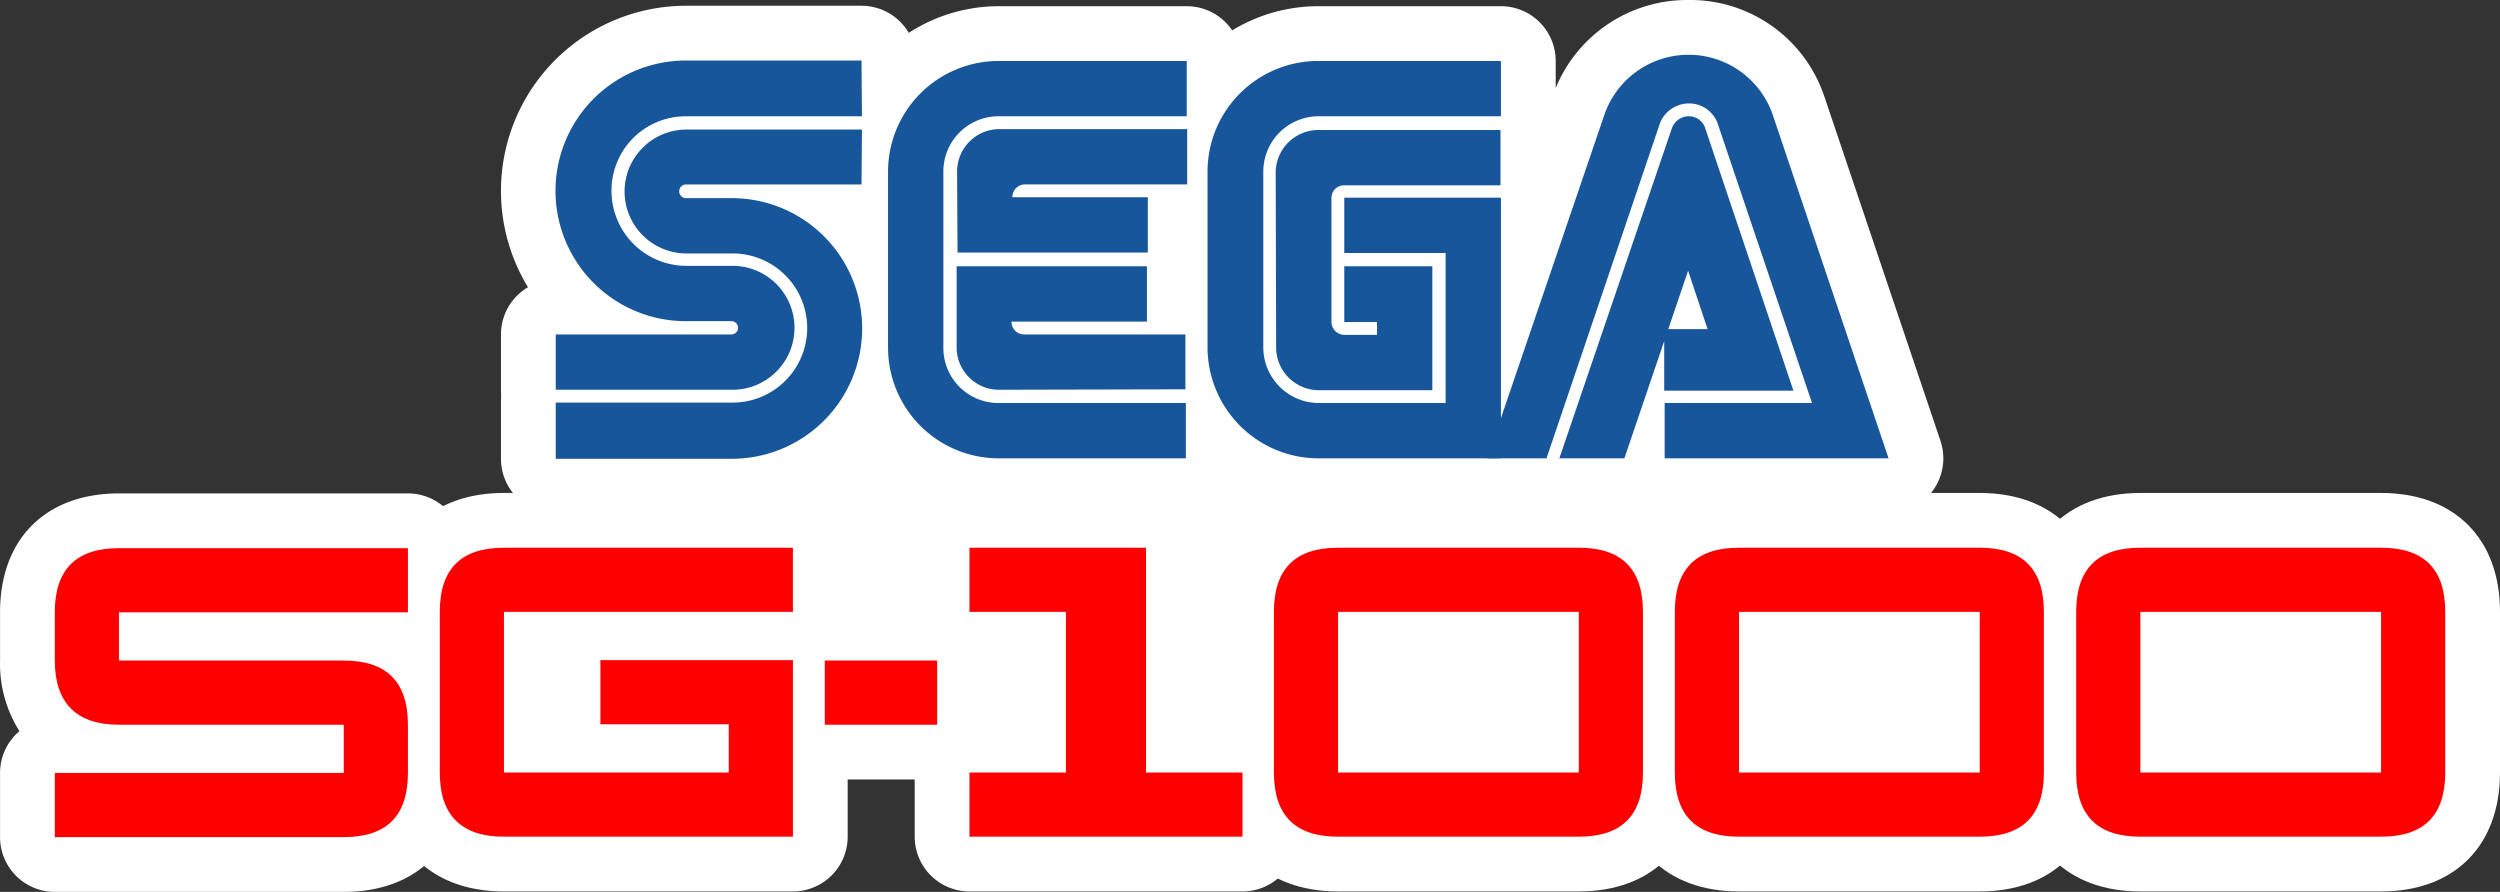 <?xml version="1.0" encoding="UTF-8" standalone="no"?>
<svg
   viewBox="0 0 319.548 114.001"
   version="1.1"
   id="svg86"
   sodipodi:docname="sg1000.svg"
   width="319.548"
   height="114.001"
   inkscape:version="1.1 (c68e22c387, 2021-05-23)"
   xmlns:inkscape="http://www.inkscape.org/namespaces/inkscape"
   xmlns:sodipodi="http://sodipodi.sourceforge.net/DTD/sodipodi-0.dtd"
   xmlns="http://www.w3.org/2000/svg"
   xmlns:svg="http://www.w3.org/2000/svg"
   xmlns:rdf="http://www.w3.org/1999/02/22-rdf-syntax-ns#"
   xmlns:cc="http://creativecommons.org/ns#"
   xmlns:dc="http://purl.org/dc/elements/1.1/">
  <rect x="0" y="0" width="319.548" height="114.001" fill="#333333" stroke="none"/>
  <defs
     id="defs90" />
  <sodipodi:namedview
     id="namedview88"
     pagecolor="#ffffff"
     bordercolor="#666666"
     borderopacity="1.0"
     inkscape:pageshadow="2"
     inkscape:pageopacity="0.0"
     inkscape:pagecheckerboard="0"
     showgrid="false"
     fit-margin-top="0"
     fit-margin-left="0"
     fit-margin-right="0"
     fit-margin-bottom="0"
     inkscape:zoom="1.113"
     inkscape:cx="159.47889"
     inkscape:cy="56.603774"
     inkscape:window-width="1920"
     inkscape:window-height="1138"
     inkscape:window-x="-8"
     inkscape:window-y="-8"
     inkscape:window-maximized="1"
     inkscape:current-layer="svg86" />
  <title
     id="title2">logo</title>
  <g
     id="g951"
     transform="translate(-340.223,0.001)">
    <g
       id="Layer_2"
       data-name="Layer 2">
      <rect
         x="438.556"
         y="52.813"
         width="34.267"
         height="39.821"
         fill="#ffffff"
         id="rect4" />
      <rect
         x="485.444"
         y="58.64"
         width="17.836"
         height="33.993"
         fill="#ffffff"
         id="rect6" />
      <rect
         x="497"
         y="78.21"
         width="146.444"
         height="17.935"
         fill="#ffffff"
         id="rect8" />
      <rect
         x="540.778"
         y="58.584"
         width="21.722"
         height="14.139"
         fill="#ffffff"
         id="rect10" />
    </g>
    <g
       id="Layer_1"
       data-name="Layer 1">
      <path
         d="m 411.256,62.14 a 3.5,3.5 0 0 1 -3.5,-3.5 v -7.184 a 3.5,3.5 0 0 1 3.5,-3.5 h 22.511 a 6.031,6.031 0 1 0 0,-12.061 h -5.882 a 11.419,11.419 0 0 1 0,-22.837 H 450.396 a 3.5,3.5 0 0 1 3.5,3.528 l -0.057,7.014 a 3.5,3.5 0 0 1 -3.5,3.472 h -2.995 A 20.148,20.148 0 0 1 433.767,62.14 Z"
         fill="#ffffff"
         id="path13" />
      <path
         d="m 450.396,16.559 -0.057,7.014 h -22.455 a 0.883,0.883 0 0 0 -0.848,0.905 0.87,0.87 0 0 0 0.848,0.848 h 5.882 a 16.657,16.657 0 1 1 0,33.315 H 411.256 V 51.457 h 22.511 a 9.531,9.531 0 1 0 0,-19.061 h -5.882 a 7.919,7.919 0 0 1 0,-15.837 h 22.511 m 0,-7 h -22.511 a 14.919,14.919 0 0 0 0,29.837 h 5.882 a 2.593,2.593 0 0 1 2.559,2.559 2.534,2.534 0 0 1 -2.559,2.502 h -22.511 a 7,7 0 0 0 -7,7 v 7.183 a 7,7 0 0 0 7,7 h 22.511 a 23.712,23.712 0 0 0 23.686,-23.686 23.447,23.447 0 0 0 -3.516,-12.376 6.996,6.996 0 0 0 3.402,-5.95 l 0.057,-7.014 A 7,7 0 0 0 450.396,9.559 Z m 0,14 z"
         fill="#ffffff"
         id="path15" />
      <path
         d="m 411.256,53.317 a 3.5,3.5 0 0 1 -3.5,-3.5 v -7.07 a 3.5,3.5 0 0 1 3.5,-3.5 h 3.028 A 20.16,20.16 0 0 1 427.885,4.235 h 22.455 a 3.5,3.5 0 0 1 3.5,3.472 l 0.057,7.127 a 3.5,3.5 0 0 1 -3.5,3.528 h -22.511 a 6.059,6.059 0 0 0 0,12.118 h 5.882 a 11.418,11.418 0 0 1 0,22.837 z"
         fill="#ffffff"
         id="path17" />
      <path
         d="m 450.339,7.735 0.057,7.127 h -22.511 a 9.487,9.487 0 0 0 -9.502,9.502 9.584,9.584 0 0 0 9.502,9.615 h 5.882 a 7.919,7.919 0 0 1 0,15.837 h -22.511 v -7.07 h 22.455 a 0.848,0.848 0 0 0 0,-1.697 h -5.826 a 16.657,16.657 0 0 1 0,-33.314 h 22.455 m 0,-7 h -22.455 a 23.665,23.665 0 0 0 -20.175,35.975 6.996,6.996 0 0 0 -3.454,6.037 v 7.07 a 7,7 0 0 0 7,7 H 433.767 a 14.919,14.919 0 0 0 0,-29.837 h -5.882 a 2.595,2.595 0 0 1 -2.502,-2.615 2.476,2.476 0 0 1 2.502,-2.502 h 22.511 a 7,7 0 0 0 7,-7.056 l -0.057,-7.127 a 7,7 0 0 0 -7,-6.944 z"
         fill="#ffffff"
         id="path19" />
      <path
         d="M 467.873,62.084 A 17.66,17.66 0 0 1 450.233,44.444 V 21.932 A 17.661,17.661 0 0 1 467.873,4.292 h 24.039 a 3.5,3.5 0 0 1 3.5,3.5 v 7.07 a 3.5,3.5 0 0 1 -3.5,3.5 H 467.873 a 3.562,3.562 0 0 0 -3.57,3.457 V 44.444 a 3.532,3.532 0 0 0 3.57,3.57 h 23.926 a 3.5,3.5 0 0 1 3.5,3.5 v 7.07 a 3.5,3.5 0 0 1 -3.5,3.5 z"
         fill="#ffffff"
         id="path21" />
      <path
         d="m 491.912,7.792 v 7.07 h -24.038 a 7.05,7.05 0 0 0 -7.07,6.957 v 22.624 a 7.037,7.037 0 0 0 7.07,7.07 h 23.925 v 7.07 H 467.873 A 14.145,14.145 0 0 1 453.733,44.443 V 21.932 A 14.145,14.145 0 0 1 467.873,7.792 h 24.038 m 0,-7 H 467.873 A 21.164,21.164 0 0 0 446.733,21.932 v 22.511 a 21.164,21.164 0 0 0 21.14,21.14 h 23.925 a 7,7 0 0 0 7,-7 v -7.07 a 7,7 0 0 0 -7,-7 h -23.925 c -0.055,0 -0.062,-0.012 -0.065,-0.017 a 0.197,0.197 0 0 1 -0.005,-0.054 V 21.89 a 0.105,0.105 0 0 1 0.07,-0.028 h 24.038 a 7,7 0 0 0 7,-7 V 7.792 a 7,7 0 0 0 -7,-7 z"
         fill="#ffffff"
         id="path23" />
      <path
         d="m 462.613,35.783 a 3.5,3.5 0 0 1 -3.5,-3.481 l -0.057,-10.351 a 8.916,8.916 0 0 1 8.873,-8.949 h 24.039 a 3.5,3.5 0 0 1 3.5,3.5 v 7.07 a 3.5,3.5 0 0 1 -3.5,3.5 h -1.534 v 5.21 a 3.5,3.5 0 0 1 -3.5,3.5 z"
         fill="#ffffff"
         id="path25" />
      <path
         d="m 491.968,16.502 v 7.07 H 471.267 a 1.606,1.606 0 0 0 -1.64,1.64 h 17.308 v 7.07 h -24.321 l -0.057,-10.351 a 5.419,5.419 0 0 1 5.373,-5.43 h 24.038 m 0,-7 h -24.038 a 12.416,12.416 0 0 0 -12.373,12.43 l 0.057,10.389 a 7,7 0 0 0 7,6.962 h 24.321 a 7,7 0 0 0 7,-7 V 30.293 a 7.003,7.003 0 0 0 5.034,-6.72 v -7.07 a 7,7 0 0 0 -7,-7 z"
         fill="#ffffff"
         id="path27" />
      <path
         d="M 467.873,53.317 A 8.883,8.883 0 0 1 459,44.444 V 34.036 a 3.5,3.5 0 0 1 3.5,-3.5 h 24.321 a 3.5,3.5 0 0 1 3.5,3.5 v 5.21 h 1.421 a 3.5,3.5 0 0 1 3.5,3.5 V 49.76 a 3.5,3.5 0 0 1 -3.492,3.5 z"
         fill="#ffffff"
         id="path29" />
      <path
         d="m 486.821,34.036 v 7.07 h -17.308 a 1.606,1.606 0 0 0 1.64,1.64 h 20.588 v 7.014 l -23.869,0.057 A 5.407,5.407 0 0 1 462.5,44.443 V 34.036 h 24.321 m 0,-7 H 462.5 a 7,7 0 0 0 -7,7 v 10.407 a 12.387,12.387 0 0 0 12.373,12.373 l 23.885,-0.057 a 7,7 0 0 0 6.983,-7 v -7.014 a 7.003,7.003 0 0 0 -4.921,-6.686 v -2.024 a 7,7 0 0 0 -7,-7 z"
         fill="#ffffff"
         id="path31" />
      <path
         d="m 539.536,62.084 a 3.499,3.499 0 0 1 -3.312,-4.63 c 0,0 14.39,-42.206 14.402,-42.239 a 5.798,5.798 0 0 1 5.426,-3.853 5.688,5.688 0 0 1 5.484,4.019 l 11.238,33.434 a 3.5,3.5 0 0 1 -3.317,4.615 h -16.159 l -2.133,6.28 a 3.501,3.501 0 0 1 -3.314,2.374 z"
         fill="#ffffff"
         id="path33" />
      <path
         d="m 556.052,14.862 a 2.19,2.19 0 0 1 2.149,1.584 L 569.457,49.93 h -16.516 v -6.335 l -5.09,14.989 h -8.314 l 14.367,-42.138 a 2.312,2.312 0 0 1 2.149,-1.584 m -2.592,27.206 h 5.024 l -2.489,-7.466 -2.536,7.466 M 556.052,7.862 a 9.268,9.268 0 0 0 -8.704,6.126 q -0.037,0.099 -0.071,0.199 l -14.367,42.138 a 7,7 0 0 0 6.626,9.259 h 8.314 a 7,7 0 0 0 6.628,-4.749 l 1.326,-3.905 h 13.652 a 7,7 0 0 0 6.635,-9.23 L 564.865,14.301 A 9.162,9.162 0 0 0 556.052,7.862 Z"
         fill="#ffffff"
         id="path35" />
      <path
         d="M 508.767,53.373 A 8.94,8.94 0 0 1 499.837,44.444 L 499.78,22.054 A 8.942,8.942 0 0 1 508.71,13.115 h 23.304 a 3.5,3.5 0 0 1 3.5,3.5 v 7.07 a 3.5,3.5 0 0 1 -3.5,3.5 h -18.106 v 3.351 h 9.396 a 3.5,3.5 0 0 1 3.5,3.5 v 15.837 a 3.5,3.5 0 0 1 -3.5,3.5 z"
         fill="#ffffff"
         id="path37" />
      <path
         d="m 532.014,16.615 v 7.07 h -19.966 a 1.607,1.607 0 0 0 -1.64,1.64 v 15.837 a 1.679,1.679 0 0 0 1.64,1.64 H 516.233 V 41.163 h -4.186 v -7.127 h 11.256 V 49.873 H 508.767 a 5.468,5.468 0 0 1 -5.43,-5.43 h -1.3e-4 l -0.057,-22.398 a 5.468,5.468 0 0 1 5.43,-5.43 h 23.303 m 0,-7 H 508.71 a 12.444,12.444 0 0 0 -12.43,12.43 l 0.057,22.416 A 12.44,12.44 0 0 0 508.767,56.873 h 14.536 a 7,7 0 0 0 7,-7 V 34.036 a 6.969,6.969 0 0 0 -0.853,-3.351 h 2.563 a 7,7 0 0 0 7,-7 v -7.07 a 7,7 0 0 0 -7,-7 z"
         fill="#ffffff"
         id="path39" />
      <path
         d="m 552.998,62.084 a 3.5,3.5 0 0 1 -3.5,-3.5 v -7.07 a 3.5,3.5 0 0 1 3.5,-3.5 h 13.96 L 556.471,16.945 a 0.365,0.365 0 0 0 -0.362,-0.223 0.463,0.463 0 0 0 -0.431,0.258 l -14.467,42.726 a 3.5,3.5 0 0 1 -3.315,2.378 H 508.767 A 17.688,17.688 0 0 1 491.07,44.444 V 21.932 A 17.66,17.66 0 0 1 508.71,4.292 h 23.36 a 3.5,3.5 0 0 1 3.5,3.5 v 7.07 a 3.5,3.5 0 0 1 -3.5,3.5 H 508.767 a 3.574,3.574 0 0 0 -3.569,3.57 V 44.444 a 3.603,3.603 0 0 0 3.626,3.57 H 521.5 V 35.84 h -9.452 a 3.5,3.5 0 0 1 -3.5,-3.5 v -7.07 a 3.5,3.5 0 0 1 3.5,-3.5 h 20.022 a 3.5,3.5 0 0 1 3.5,3.5 v 7.066 l 6.461,-18.946 a 14.884,14.884 0 0 1 28.044,0.006 l 14.858,44.07 a 3.5,3.5 0 0 1 -3.316,4.618 z"
         fill="#ffffff"
         id="path41" />
      <path
         d="m 556.052,7 a 11.01,11.01 0 0 1 10.69,7.466 l 14.876,44.118 h -28.62 v -7.07 h 18.835 L 559.729,15.654 a 3.88,3.88 0 0 0 -3.62,-2.432 3.986,3.986 0 0 0 -3.676,2.432 l -14.536,42.93 H 508.767 A 14.194,14.194 0 0 1 494.57,44.443 V 21.932 A 14.145,14.145 0 0 1 508.71,7.792 h 23.36 V 14.862 H 508.767 a 7.073,7.073 0 0 0 -7.07,7.07 v 22.511 a 7.121,7.121 0 0 0 7.127,7.07 H 525 V 32.339 h -12.953 v -7.07 h 20.023 V 53.442 L 545.362,14.466 A 11.01,11.01 0 0 1 556.052,7 m 0,-7 A 18.17,18.17 0 0 0 539.07,11.255 V 7.792 a 7,7 0 0 0 -7,-7 H 508.71 A 21.164,21.164 0 0 0 487.57,21.932 V 44.443 A 21.193,21.193 0 0 0 508.767,65.584 h 29.129 a 7,7 0 0 0 6.63,-4.755 l 1.472,-4.346 v 2.101 a 7,7 0 0 0 7,7 h 28.62 a 7,7 0 0 0 6.633,-9.237 L 573.405,12.319 A 18.081,18.081 0 0 0 556.052,0 Z m -6.265,45.292 6.289,-18.572 6.006,17.794 h -9.084 a 6.969,6.969 0 0 0 -3.211,0.778 z m -40.964,-0.778 a 0.171,0.171 0 0 1 -0.13,-0.081 l 9e-4,-5.947 a 6.97,6.97 0 0 0 3.353,0.854 H 518 v 5.174 z"
         fill="#ffffff"
         id="path43" />
      <path
         d="m 562.5,110.443 c -7.437,0 -11.701,-4.265 -11.701,-11.701 V 78.211 c 0,-7.437 4.265,-11.701 11.701,-11.701 h 30.77 c 7.437,0 11.701,4.265 11.701,11.701 v 20.531 c 0,7.437 -4.265,11.701 -11.701,11.701 z M 589.77,95.242 V 81.711 H 566 v 13.531 z"
         fill="#ffffff"
         id="path45" />
      <path
         d="m 593.269,70.009 c 5.486,0 8.201,2.715 8.201,8.201 v 20.532 c 0,5.486 -2.715,8.201 -8.201,8.201 H 562.5 c -5.486,0 -8.201,-2.715 -8.201,-8.201 V 78.21 c 0,-5.486 2.715,-8.201 8.201,-8.201 h 30.769 M 562.5,98.742 h 30.769 V 78.21 H 562.5 v 20.532 m 30.769,-35.733 H 562.5 c -9.377,0 -15.201,5.825 -15.201,15.201 v 20.532 c 0,9.377 5.825,15.201 15.201,15.201 h 30.769 c 9.377,0 15.201,-5.825 15.201,-15.201 V 78.21 c 0,-9.377 -5.825,-15.201 -15.201,-15.201 z M 569.5,85.21 h 16.769 v 6.532 H 569.5 Z"
         fill="#ffffff"
         id="path47" />
      <path
         d="m 613.801,110.443 c -7.437,0 -11.701,-4.265 -11.701,-11.701 V 78.211 c 0,-7.437 4.265,-11.701 11.701,-11.701 h 30.77 c 7.437,0 11.701,4.265 11.701,11.701 v 20.531 c 0,7.437 -4.265,11.701 -11.701,11.701 z M 641.07,95.242 V 81.711 h -23.77 v 13.531 z"
         fill="#ffffff"
         id="path49" />
      <path
         d="m 644.57,70.009 c 5.486,0 8.201,2.715 8.201,8.201 v 20.532 c 0,5.486 -2.715,8.201 -8.201,8.201 H 613.801 c -5.486,0 -8.201,-2.715 -8.201,-8.201 V 78.21 c 0,-5.486 2.715,-8.201 8.201,-8.201 h 30.769 m -30.769,28.733 h 30.769 V 78.21 H 613.801 v 20.532 m 30.769,-35.733 H 613.801 c -9.377,0 -15.201,5.825 -15.201,15.201 v 20.532 c 0,9.377 5.825,15.201 15.201,15.201 h 30.769 c 9.376,0 15.201,-5.825 15.201,-15.201 V 78.21 c 0,-9.377 -5.825,-15.201 -15.201,-15.201 z M 620.801,85.21 h 16.769 v 6.532 H 620.801 Z"
         fill="#ffffff"
         id="path51" />
      <path
         d="m 347.229,110.5 a 3.5,3.5 0 0 1 -3.5,-3.5 v -8.201 a 3.5,3.5 0 0 1 3.5,-3.5 h 3.182 c -4.259,-1.597 -6.682,-5.413 -6.682,-10.866 v -6.165 c 0,-7.437 4.265,-11.702 11.701,-11.702 h 36.935 a 3.5,3.5 0 0 1 3.5,3.5 v 8.202 a 3.5,3.5 0 0 1 -3.5,3.5 h -3.092 c 4.246,1.58 6.592,5.351 6.592,10.866 v 6.165 c 0,7.437 -4.265,11.701 -11.701,11.701 z"
         fill="#ffffff"
         id="path53" />
      <path
         d="M 392.364,70.066 V 78.267 h -36.934 v 6.165 h 28.733 c 5.486,0 8.201,2.715 8.201,8.201 v 6.165 c 0,5.486 -2.715,8.201 -8.201,8.201 h -36.934 v -8.201 h 36.934 v -6.165 h -28.733 c -5.43,0 -8.201,-2.772 -8.201,-8.201 V 78.267 c 0,-5.486 2.715,-8.201 8.201,-8.201 h 36.934 m 0,-7 h -36.934 c -9.377,0 -15.201,5.825 -15.201,15.201 v 6.165 a 16.19,16.19 0 0 0 2.476,9.024 6.985,6.985 0 0 0 -2.476,5.342 V 107 a 7,7 0 0 0 7,7 h 36.934 c 9.377,0 15.201,-5.825 15.201,-15.201 v -6.165 a 16.407,16.407 0 0 0 -2.426,-9.068 6.985,6.985 0 0 0 2.426,-5.299 v -8.201 a 7,7 0 0 0 -7,-7 z"
         fill="#ffffff"
         id="path55" />
      <path
         d="m 464.14,110.443 a 3.5,3.5 0 0 1 -3.5,-3.5 v -8.201 a 3.5,3.5 0 0 1 3.5,-3.5 h 8.831 V 81.711 h -8.831 a 3.5,3.5 0 0 1 -3.5,-3.5 v -8.201 a 3.5,3.5 0 0 1 3.5,-3.5 H 486.708 a 3.5,3.5 0 0 1 3.5,3.5 v 25.232 h 8.831 a 3.5,3.5 0 0 1 3.5,3.5 v 8.201 a 3.5,3.5 0 0 1 -3.5,3.5 z"
         fill="#ffffff"
         id="path57" />
      <path
         d="m 486.708,70.009 v 28.733 h 12.33 v 8.201 h -34.898 v -8.201 h 12.33 V 78.21 h -12.33 v -8.201 h 22.568 m 0,-7 h -22.568 a 7,7 0 0 0 -7,7 v 8.201 a 7,7 0 0 0 7,7 h 5.33 v 6.532 h -5.33 a 7,7 0 0 0 -7,7 v 8.201 a 7,7 0 0 0 7,7 h 34.898 a 7,7 0 0 0 7,-7 v -8.201 a 7,7 0 0 0 -7,-7 h -5.33 v -21.733 a 7,7 0 0 0 -7,-7 z"
         fill="#ffffff"
         id="path59" />
      <rect
         x="442.145"
         y="80.932"
         width="21.367"
         height="15.201"
         rx="3.5"
         fill="#ffffff"
         id="rect61" />
      <path
         d="m 460.011,84.432 v 8.201 h -14.367 v -8.201 h 14.367 m 0,-7 h -14.367 a 7,7 0 0 0 -7,7 v 8.201 a 7,7 0 0 0 7,7 h 14.367 a 7,7 0 0 0 7,-7 v -8.201 a 7,7 0 0 0 -7,-7 z"
         fill="#ffffff"
         id="path63" />
      <path
         d="m 404.638,110.443 c -7.437,0 -11.702,-4.265 -11.702,-11.701 V 78.211 c 0,-7.437 4.265,-11.701 11.702,-11.701 h 36.934 a 3.5,3.5 0 0 1 3.5,3.5 v 8.201 a 3.497,3.497 0 0 1 -1.841,3.082 3.5,3.5 0 0 1 1.841,3.083 v 22.567 a 3.5,3.5 0 0 1 -3.5,3.5 z m 10.061,-15.201 a 3.491,3.491 0 0 1 -1.231,-2.665 v -8.201 a 3.491,3.491 0 0 1 1.231,-2.665 h -6.561 v 13.531 z"
         fill="#ffffff"
         id="path65" />
      <path
         d="m 441.572,70.009 v 8.201 H 404.638 v 20.532 h 28.733 V 92.577 h -16.403 v -8.201 h 24.604 v 22.568 H 404.638 c -5.43,0 -8.201,-2.715 -8.201,-8.201 V 78.21 c 0,-5.486 2.715,-8.201 8.201,-8.201 h 36.934 m 0,-7 H 404.638 c -9.377,0 -15.201,5.825 -15.201,15.201 v 20.532 c 0,9.377 5.825,15.201 15.201,15.201 h 36.934 a 7,7 0 0 0 7,-7 V 84.376 a 6.972,6.972 0 0 0 -0.714,-3.083 6.972,6.972 0 0 0 0.714,-3.083 v -8.201 a 7,7 0 0 0 -7,-7 z"
         fill="#ffffff"
         id="path67" />
      <path
         d="m 511.256,110.443 c -7.437,0 -11.701,-4.265 -11.701,-11.701 V 78.211 c 0,-7.437 4.265,-11.701 11.701,-11.701 h 30.77 c 7.437,0 11.701,4.265 11.701,11.701 v 20.531 c 0,7.437 -4.265,11.701 -11.701,11.701 z M 538.525,95.242 V 81.711 h -23.77 v 13.531 z"
         fill="#ffffff"
         id="path69" />
      <path
         d="m 542.025,70.009 c 5.486,0 8.201,2.715 8.201,8.201 v 20.532 c 0,5.486 -2.715,8.201 -8.201,8.201 h -30.769 c -5.486,0 -8.201,-2.715 -8.201,-8.201 V 78.21 c 0,-5.486 2.715,-8.201 8.201,-8.201 h 30.769 m -30.769,28.733 H 542.025 V 78.21 h -30.769 v 20.532 m 30.769,-35.733 h -30.769 c -9.377,0 -15.201,5.825 -15.201,15.201 v 20.532 c 0,9.377 5.825,15.201 15.201,15.201 h 30.769 c 9.377,0 15.201,-5.825 15.201,-15.201 V 78.21 c 0,-9.377 -5.825,-15.201 -15.201,-15.201 z m -23.769,22.201 h 16.769 v 6.532 h -16.769 z"
         fill="#ffffff"
         id="path71" />
      <path
         d="M 411.256,58.64 H 433.767 a 16.657,16.657 0 1 0 0,-33.314 h -5.882 a 0.87,0.87 0 0 1 -0.848,-0.848 0.883,0.883 0 0 1 0.848,-0.905 h 22.455 l 0.057,-7.014 h -22.511 a 7.919,7.919 0 0 0 0,15.837 h 5.882 a 9.531,9.531 0 1 1 0,19.061 H 411.256 v 7.183 z"
         fill="#17569b"
         id="path73" />
      <path
         d="M 411.256,49.817 H 433.767 a 7.919,7.919 0 1 0 0,-15.837 h -5.882 a 9.584,9.584 0 0 1 -9.502,-9.615 9.487,9.487 0 0 1 9.502,-9.502 h 22.511 l -0.057,-7.127 h -22.455 a 16.657,16.657 0 0 0 0,33.314 h 5.826 a 0.848,0.848 0 1 1 0,1.697 H 411.256 v 7.07 z m 56.618,1.697 a 7.037,7.037 0 0 1 -7.07,-7.07 V 21.819 a 7.05,7.05 0 0 1 7.07,-6.957 h 24.038 V 7.792 H 467.873 A 14.145,14.145 0 0 0 453.733,21.932 v 22.511 a 14.145,14.145 0 0 0 14.14,14.14 h 23.925 v -7.07 h -23.925 z"
         fill="#17569b"
         id="path75" />
      <path
         d="m 462.557,21.932 a 5.419,5.419 0 0 1 5.373,-5.43 h 24.038 V 23.572 H 471.267 a 1.606,1.606 0 0 0 -1.64,1.64 h 17.308 v 7.07 h -24.321 l -0.057,-10.351 z m 5.317,27.885 a 5.407,5.407 0 0 1 -5.373,-5.373 V 34.036 h 24.321 v 7.07 h -17.308 a 1.606,1.606 0 0 0 1.64,1.64 h 20.588 v 7.014 l -23.869,0.057 z m 40.95,1.697 a 7.121,7.121 0 0 1 -7.127,-7.07 V 21.932 A 7.073,7.073 0 0 1 508.767,14.862 h 23.303 V 7.792 H 508.71 A 14.145,14.145 0 0 0 494.57,21.932 V 44.443 A 14.194,14.194 0 0 0 508.767,58.584 h 23.303 V 25.269 H 512.048 v 7.07 H 525 v 19.174 h -16.176 z"
         fill="#17569b"
         id="path77" />
      <path
         d="m 503.337,44.443 a 5.468,5.468 0 0 0 5.43,5.43 h 14.536 V 34.036 H 512.048 v 7.127 h 4.186 v 1.64 h -4.186 a 1.679,1.679 0 0 1 -1.64,-1.64 V 25.326 a 1.606,1.606 0 0 1 1.64,-1.64 h 19.966 v -7.07 h -23.303 a 5.468,5.468 0 0 0 -5.43,5.43 l 0.057,22.398 z m 50.566,-27.998 a 2.312,2.312 0 0 1 2.149,-1.584 2.19,2.19 0 0 1 2.149,1.584 L 569.457,49.93 h -16.516 v -7.862 h 5.543 l -2.489,-7.466 -8.145,23.982 h -8.314 z"
         fill="#17569b"
         id="path79" />
      <path
         d="m 571.833,51.514 h -18.835 v 7.07 h 28.62 L 566.742,14.466 a 11.386,11.386 0 0 0 -21.38,0 l -15.045,44.118 h 7.579 l 14.536,-42.93 a 3.986,3.986 0 0 1 3.676,-2.432 3.88,3.88 0 0 1 3.62,2.432 l 12.104,35.86 z"
         fill="#17569b"
         id="path81" />
      <path
         d="M 347.228,84.432 V 78.267 c 0,-5.486 2.715,-8.201 8.201,-8.201 h 36.934 V 78.267 h -36.934 v 6.165 h 28.733 c 5.486,0 8.201,2.715 8.201,8.201 v 6.165 c 0,5.486 -2.715,8.201 -8.201,8.201 h -36.934 v -8.201 h 36.934 v -6.165 h -28.733 c -5.43,0 -8.201,-2.771 -8.201,-8.201 z m 49.208,14.31 V 78.21 c 0,-5.486 2.715,-8.201 8.201,-8.201 h 36.934 v 8.201 H 404.638 v 20.532 h 28.733 v -6.165 h -16.403 v -8.201 h 24.604 v 22.568 H 404.638 c -5.43,0 -8.201,-2.715 -8.201,-8.201 z m 49.208,-6.109 v -8.201 h 14.367 v 8.201 z m 18.495,14.31 v -8.201 h 12.33 V 78.21 h -12.33 v -8.201 h 22.568 v 28.733 h 12.33 v 8.201 z m 86.086,-8.201 c 0,5.486 -2.715,8.201 -8.201,8.201 h -30.769 c -5.486,0 -8.201,-2.715 -8.201,-8.201 V 78.21 c 0,-5.486 2.715,-8.201 8.201,-8.201 h 30.769 c 5.486,0 8.201,2.715 8.201,8.201 z m -8.201,0 V 78.21 h -30.769 v 20.532 z m 59.446,0 c 0,5.486 -2.715,8.201 -8.201,8.201 H 562.5 c -5.486,0 -8.201,-2.715 -8.201,-8.201 V 78.21 c 0,-5.486 2.715,-8.201 8.201,-8.201 h 30.769 c 5.486,0 8.201,2.715 8.201,8.201 z m -8.201,0 V 78.21 H 562.5 v 20.532 z m 59.502,0 c 0,5.486 -2.715,8.201 -8.201,8.201 h -30.769 c -5.486,0 -8.201,-2.715 -8.201,-8.201 V 78.21 c 0,-5.486 2.715,-8.201 8.201,-8.201 h 30.769 c 5.486,0 8.201,2.715 8.201,8.201 z m -8.201,0 V 78.21 h -30.769 v 20.532 z"
         fill="#ff0000"
         id="path83" />
    </g>
  </g>
</svg>
